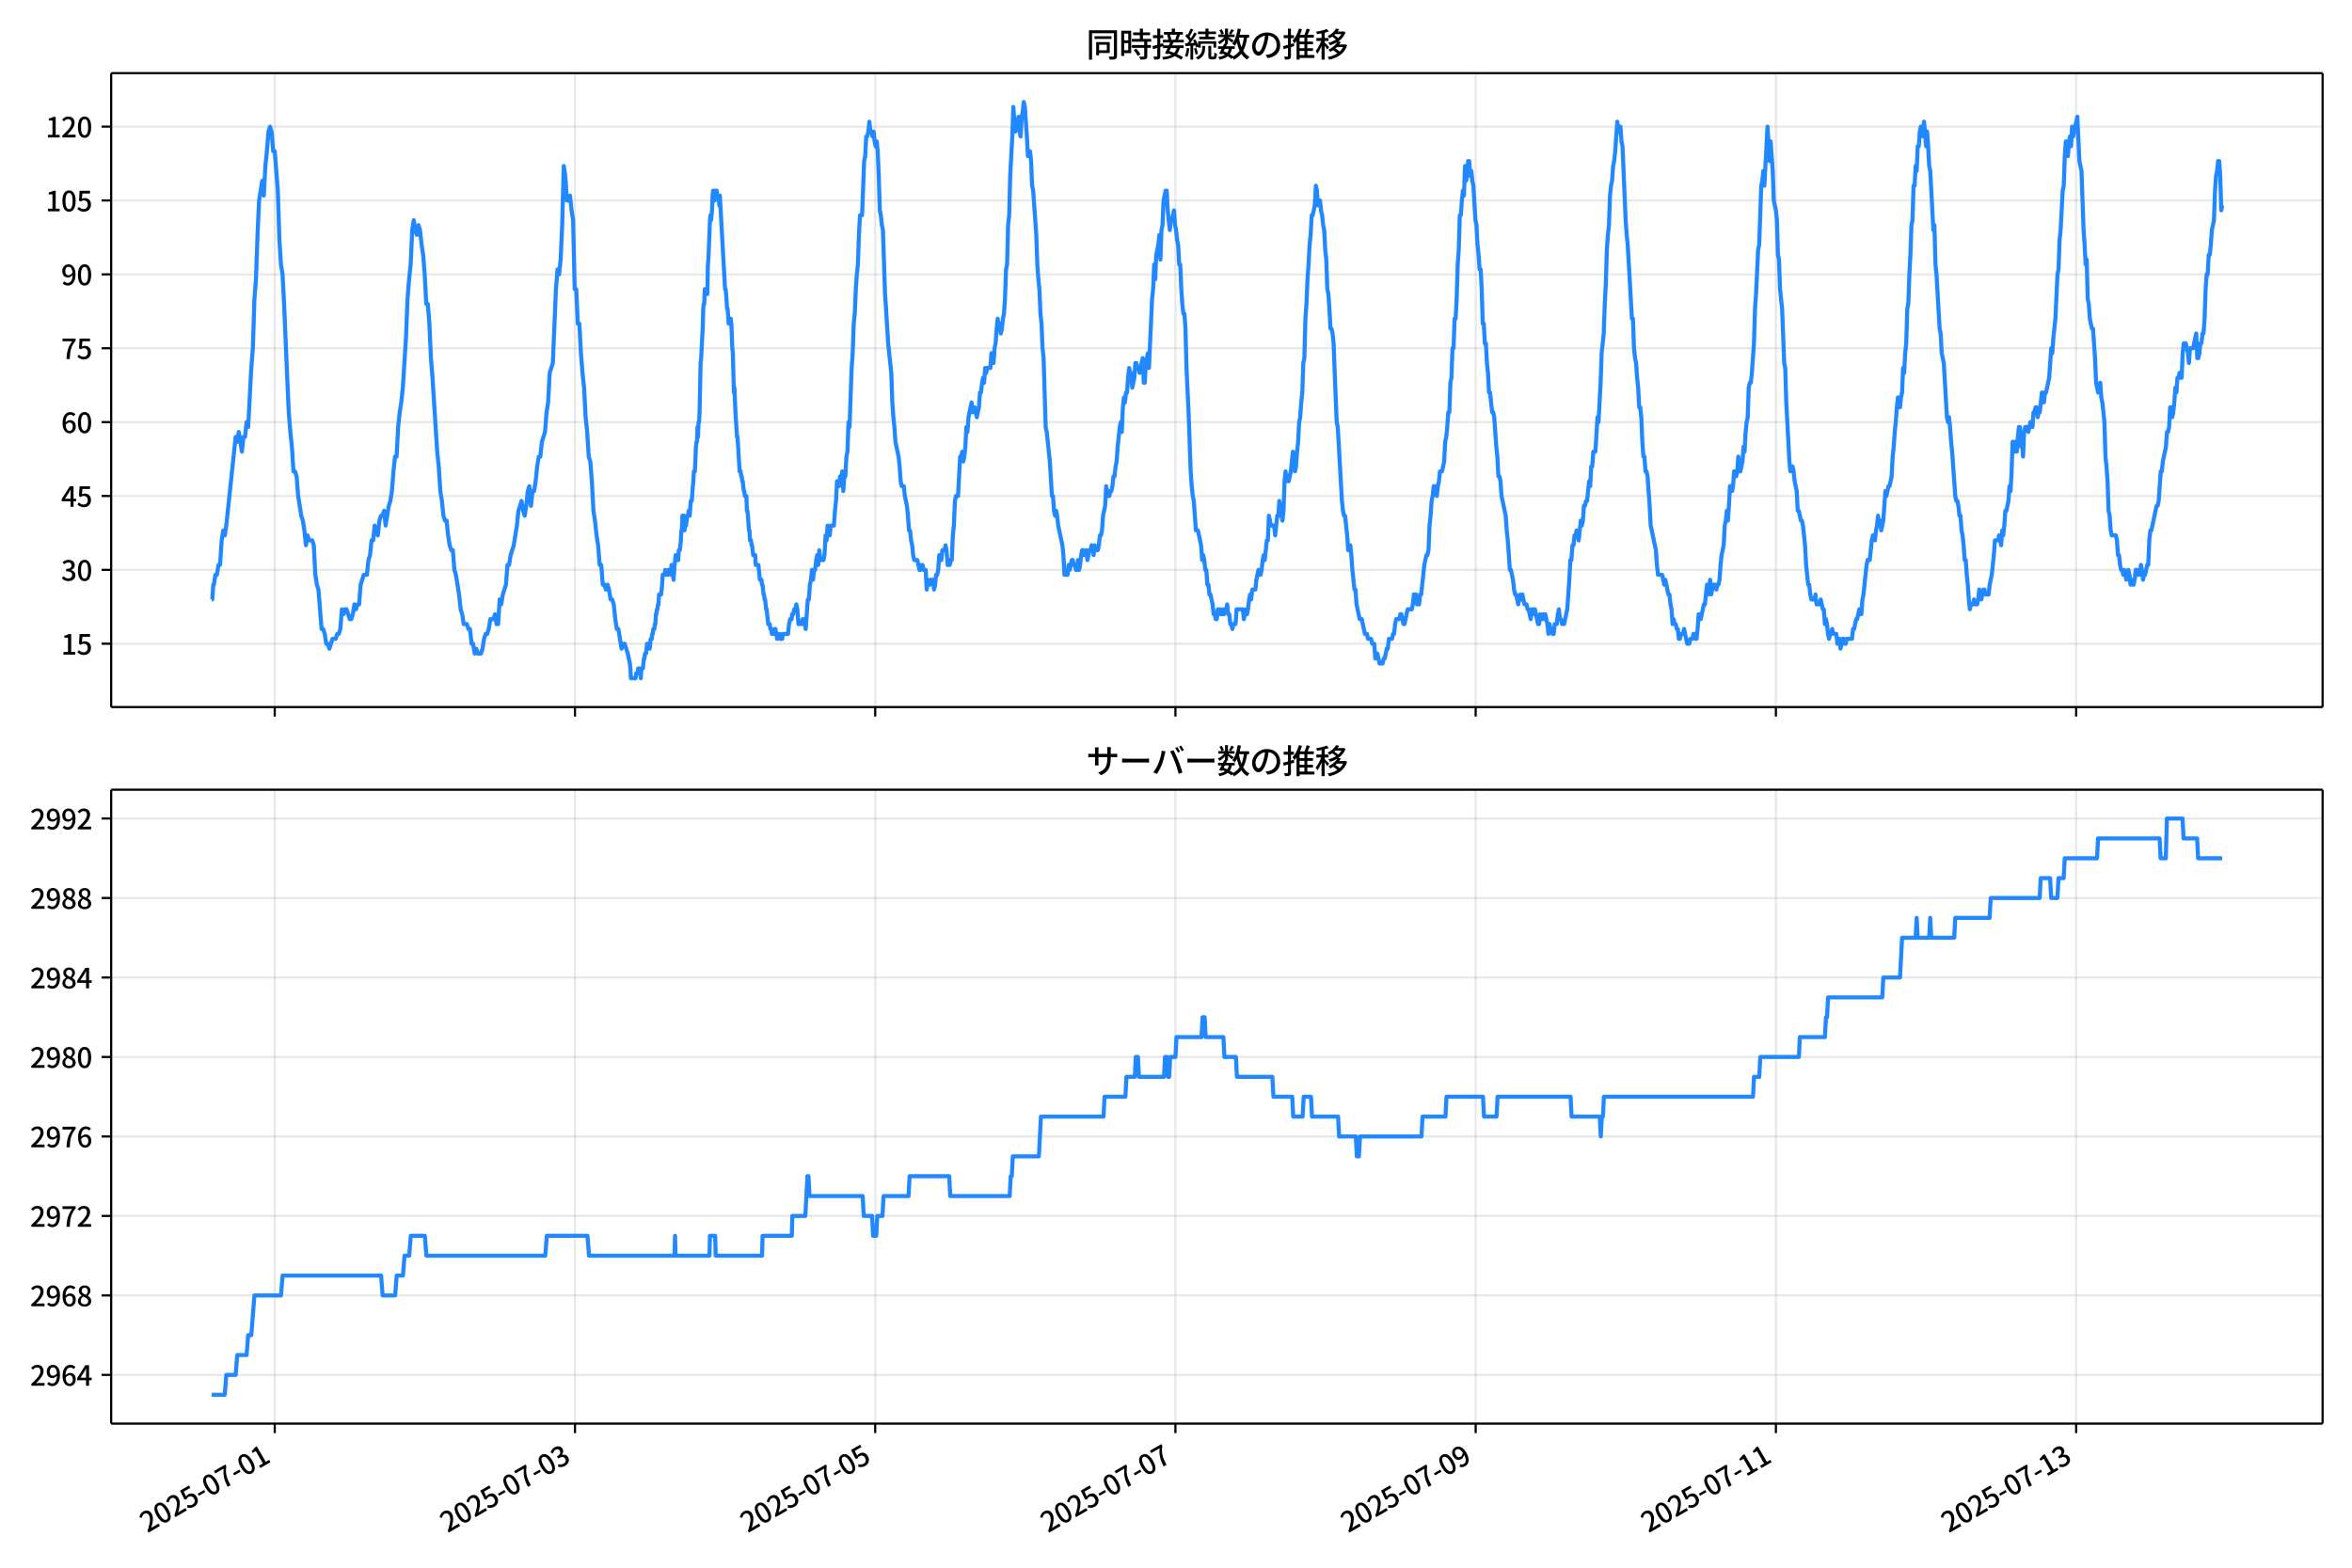<!DOCTYPE svg  PUBLIC '-//W3C//DTD SVG 1.1//EN'  'http://www.w3.org/Graphics/SVG/1.1/DTD/svg11.dtd'>
<svg version="1.1" viewBox="0 0 864 576" xmlns="http://www.w3.org/2000/svg" xmlns:xlink="http://www.w3.org/1999/xlink">
 <defs>
  <style type="text/css">*{stroke-linejoin: round; stroke-linecap: butt}</style>
 </defs>
 <g id="aa">
  <g id="ab">
   <path d="m0 576h864v-576h-864z" fill="#fff"/>
  </g>
  <g id="ac">
   <g id="ad">
    <path d="m40.84 259.78h812.36v-232.9h-812.36z" fill="#fff"/>
   </g>
   <g id="ae">
    <g id="af">
     <g id="ag">
      <path d="m100.93 259.78v-232.9" clip-path="url(#d)" fill="none" stroke="#b0b0b0" stroke-linecap="square" stroke-opacity=".3" stroke-width=".8"/>
     </g>
     <g id="ah">
      <defs>
       <path id="f" d="m0 0v3.5" stroke="#000" stroke-width=".8"/>
      </defs>
      <use x="100.928" y="259.778" stroke="#000000" stroke-width=".8" xlink:href="#f"/>
     </g>
    </g>
    <g id="ai">
     <g id="aj">
      <path d="m211.22 259.78v-232.9" clip-path="url(#d)" fill="none" stroke="#b0b0b0" stroke-linecap="square" stroke-opacity=".3" stroke-width=".8"/>
     </g>
     <g id="ak">
      <use x="211.217" y="259.778" stroke="#000000" stroke-width=".8" xlink:href="#f"/>
     </g>
    </g>
    <g id="al">
     <g id="am">
      <path d="m321.51 259.78v-232.9" clip-path="url(#d)" fill="none" stroke="#b0b0b0" stroke-linecap="square" stroke-opacity=".3" stroke-width=".8"/>
     </g>
     <g id="an">
      <use x="321.506" y="259.778" stroke="#000000" stroke-width=".8" xlink:href="#f"/>
     </g>
    </g>
    <g id="ao">
     <g id="ap">
      <path d="m431.79 259.78v-232.9" clip-path="url(#d)" fill="none" stroke="#b0b0b0" stroke-linecap="square" stroke-opacity=".3" stroke-width=".8"/>
     </g>
     <g id="aq">
      <use x="431.795" y="259.778" stroke="#000000" stroke-width=".8" xlink:href="#f"/>
     </g>
    </g>
    <g id="ar">
     <g id="as">
      <path d="m542.08 259.78v-232.9" clip-path="url(#d)" fill="none" stroke="#b0b0b0" stroke-linecap="square" stroke-opacity=".3" stroke-width=".8"/>
     </g>
     <g id="at">
      <use x="542.084" y="259.778" stroke="#000000" stroke-width=".8" xlink:href="#f"/>
     </g>
    </g>
    <g id="au">
     <g id="av">
      <path d="m652.37 259.78v-232.9" clip-path="url(#d)" fill="none" stroke="#b0b0b0" stroke-linecap="square" stroke-opacity=".3" stroke-width=".8"/>
     </g>
     <g id="aw">
      <use x="652.373" y="259.778" stroke="#000000" stroke-width=".8" xlink:href="#f"/>
     </g>
    </g>
    <g id="ax">
     <g id="ay">
      <path d="m762.66 259.78v-232.9" clip-path="url(#d)" fill="none" stroke="#b0b0b0" stroke-linecap="square" stroke-opacity=".3" stroke-width=".8"/>
     </g>
     <g id="az">
      <use x="762.662" y="259.778" stroke="#000000" stroke-width=".8" xlink:href="#f"/>
     </g>
    </g>
   </g>
   <g id="ba">
    <g id="bb">
     <g id="bc">
      <path d="m40.84 236.52h812.36" clip-path="url(#d)" fill="none" stroke="#b0b0b0" stroke-linecap="square" stroke-opacity=".3" stroke-width=".8"/>
     </g>
     <g id="bd">
      <defs>
       <path id="e" d="m0 0h-3.5" stroke="#000" stroke-width=".8"/>
      </defs>
      <use x="40.84" y="236.524" stroke="#000000" stroke-width=".8" xlink:href="#e"/>
     </g>
     <g id="be">
      <!-- 15 -->
      <g transform="translate(22.44 240.51) scale(.1 -.1)">
       <defs>
        <path id="k" transform="scale(.016)" d="m544 0v608h1037v3277h-845v467q333 58 579 147 247 90 451 218h557v-4109h915v-608h-2694z"/>
        <path id="h" transform="scale(.016)" d="m1715-90q-365 0-653 90t-506 237q-217 147-383 307l352 480q134-134 294-246t361-183q202-70 452-70 262 0 473 118 212 119 333 346 122 227 122 541 0 460-247 716-246 256-649 256-224 0-384-64t-365-198l-365 237 141 2240h2387v-627h-1747l-109-1204q154 77 307 118 154 42 340 42 397 0 723-160t518-490q192-329 192-847 0-519-224-887t-586-560q-361-192-777-192z"/>
       </defs>
       <use xlink:href="#k"/>
       <use transform="translate(57)" xlink:href="#h"/>
      </g>
     </g>
    </g>
    <g id="bf">
     <g id="bg">
      <path d="m40.84 209.38h812.36" clip-path="url(#d)" fill="none" stroke="#b0b0b0" stroke-linecap="square" stroke-opacity=".3" stroke-width=".8"/>
     </g>
     <g id="bh">
      <use x="40.84" y="209.38" stroke="#000000" stroke-width=".8" xlink:href="#e"/>
     </g>
     <g id="bi">
      <!-- 30 -->
      <g transform="translate(22.44 213.37) scale(.1 -.1)">
       <defs>
        <path id="o" transform="scale(.016)" d="m1715-90q-371 0-656 90t-503 240q-217 150-377 323l359 474q211-205 479-359 269-153 634-153 269 0 467 92 199 93 311 266t112 423q0 256-125 451t-429 300q-304 106-835 106v551q467 0 732 105 266 106 384 291 119 186 119 423 0 307-192 489-192 183-531 183-269 0-503-119-233-118-438-316l-384 460q282 256 614 413 333 157 737 157 422 0 748-144 327-144 512-413 186-269 186-659 0-403-221-685-221-281-592-422v-26q269-70 490-227t349-400 128-557q0-422-215-726-214-304-573-468-358-163-787-163z"/>
        <path id="b" transform="scale(.016)" d="m1830-90q-460 0-806 275-346 276-535 823-188 547-188 1366 0 820 188 1357 189 538 535 803 346 266 806 266 461 0 800-269 340-269 528-803 189-534 189-1354 0-819-189-1366-188-547-528-823-339-275-800-275zm0 589q237 0 422 185 186 186 288 599 103 413 103 1091 0 679-103 1082-102 403-288 582-185 180-422 180-236 0-422-180-186-179-292-582-105-403-105-1082 0-678 105-1091 106-413 292-599 186-185 422-185z"/>
       </defs>
       <use xlink:href="#o"/>
       <use transform="translate(57)" xlink:href="#b"/>
      </g>
     </g>
    </g>
    <g id="bj">
     <g id="bk">
      <path d="m40.84 182.24h812.36" clip-path="url(#d)" fill="none" stroke="#b0b0b0" stroke-linecap="square" stroke-opacity=".3" stroke-width=".8"/>
     </g>
     <g id="bl">
      <use x="40.84" y="182.236" stroke="#000000" stroke-width=".8" xlink:href="#e"/>
     </g>
     <g id="bm">
      <!-- 45 -->
      <g transform="translate(22.44 186.22) scale(.1 -.1)">
       <defs>
        <path id="n" transform="scale(.016)" d="m2170 0v3072q0 192 12 457 13 266 20 458h-26q-90-179-183-365-92-185-195-364l-921-1415h2579v-576h-3328v493l1875 2957h858v-4717h-691z"/>
       </defs>
       <use xlink:href="#n"/>
       <use transform="translate(57)" xlink:href="#h"/>
      </g>
     </g>
    </g>
    <g id="bn">
     <g id="bo">
      <path d="m40.84 155.09h812.36" clip-path="url(#d)" fill="none" stroke="#b0b0b0" stroke-linecap="square" stroke-opacity=".3" stroke-width=".8"/>
     </g>
     <g id="bp">
      <use x="40.84" y="155.091" stroke="#000000" stroke-width=".8" xlink:href="#e"/>
     </g>
     <g id="bq">
      <!-- 60 -->
      <g transform="translate(22.44 159.08) scale(.1 -.1)">
       <defs>
        <path id="m" transform="scale(.016)" d="m1971-90q-339 0-634 144-294 144-518 435-224 292-352 733-128 442-128 1044 0 678 147 1161 148 483 397 784 250 301 570 445t665 144q397 0 688-147 292-147 490-359l-403-448q-128 154-327 253-198 99-409 99-307 0-567-182-259-182-413-605-153-422-153-1145 0-608 115-1002t326-589q212-195 493-195 212 0 375 121 163 122 259 343t96 522q0 300-90 511-89 212-259 320-169 109-419 109-211 0-451-134t-458-461l-25 538q134 192 313 323t374 201q196 71 375 71 397 0 694-163 298-163 467-490 170-326 170-825 0-468-195-817-195-348-512-544-317-195-701-195z"/>
       </defs>
       <use xlink:href="#m"/>
       <use transform="translate(57)" xlink:href="#b"/>
      </g>
     </g>
    </g>
    <g id="br">
     <g id="bs">
      <path d="m40.84 127.95h812.36" clip-path="url(#d)" fill="none" stroke="#b0b0b0" stroke-linecap="square" stroke-opacity=".3" stroke-width=".8"/>
     </g>
     <g id="bt">
      <use x="40.84" y="127.947" stroke="#000000" stroke-width=".8" xlink:href="#e"/>
     </g>
     <g id="bu">
      <!-- 75 -->
      <g transform="translate(22.44 131.93) scale(.1 -.1)">
       <defs>
        <path id="j" transform="scale(.016)" d="m1235 0q32 646 109 1187t224 1024 384 941 576 938h-2208v627h3027v-455q-409-512-665-989-256-476-397-969t-205-1053-90-1251h-755z"/>
       </defs>
       <use xlink:href="#j"/>
       <use transform="translate(57)" xlink:href="#h"/>
      </g>
     </g>
    </g>
    <g id="bv">
     <g id="bw">
      <path d="m40.84 100.8h812.36" clip-path="url(#d)" fill="none" stroke="#b0b0b0" stroke-linecap="square" stroke-opacity=".3" stroke-width=".8"/>
     </g>
     <g id="bx">
      <use x="40.84" y="100.803" stroke="#000000" stroke-width=".8" xlink:href="#e"/>
     </g>
     <g id="by">
      <!-- 90 -->
      <g transform="translate(22.44 104.79) scale(.1 -.1)">
       <defs>
        <path id="i" transform="scale(.016)" d="m1562-90q-410 0-708 150-297 151-502 356l403 461q141-160 346-256t422-96q224 0 425 102 202 103 352 333 151 230 237 614 87 384 87 941 0 589-115 970t-323 563-496 182q-205 0-372-118-166-118-262-336t-96-525q0-301 86-512 87-211 259-323 173-112 417-112 224 0 460 141 237 141 448 461l32-544q-134-180-313-314t-371-208-384-74q-391 0-689 166-297 167-467 496-169 330-169 823 0 467 195 816t515 541 698 192q339 0 636-138 298-137 519-419 221-281 349-710t128-1018q0-691-141-1187t-391-807q-249-310-563-461-313-150-652-150z"/>
       </defs>
       <use xlink:href="#i"/>
       <use transform="translate(57)" xlink:href="#b"/>
      </g>
     </g>
    </g>
    <g id="bz">
     <g id="ca">
      <path d="m40.84 73.659h812.36" clip-path="url(#d)" fill="none" stroke="#b0b0b0" stroke-linecap="square" stroke-opacity=".3" stroke-width=".8"/>
     </g>
     <g id="cb">
      <use x="40.84" y="73.659" stroke="#000000" stroke-width=".8" xlink:href="#e"/>
     </g>
     <g id="cc">
      <!-- 105 -->
      <g transform="translate(16.74 77.644) scale(.1 -.1)">
       <use xlink:href="#k"/>
       <use transform="translate(57)" xlink:href="#b"/>
       <use transform="translate(114)" xlink:href="#h"/>
      </g>
     </g>
    </g>
    <g id="cd">
     <g id="ce">
      <path d="m40.84 46.514h812.36" clip-path="url(#d)" fill="none" stroke="#b0b0b0" stroke-linecap="square" stroke-opacity=".3" stroke-width=".8"/>
     </g>
     <g id="cf">
      <use x="40.84" y="46.514" stroke="#000000" stroke-width=".8" xlink:href="#e"/>
     </g>
     <g id="cg">
      <!-- 120 -->
      <g transform="translate(16.74 50.5) scale(.1 -.1)">
       <defs>
        <path id="a" transform="scale(.016)" d="m282 0v429q697 621 1164 1136 468 515 701 956 234 442 234 826 0 256-87 451-86 196-262 301-176 106-445 106-275 0-506-151-230-150-422-368l-416 410q301 333 637 518 336 186 803 186 429 0 749-176t496-493 176-745q0-455-224-919t-615-935q-390-470-889-950 186 20 394 36t374 16h1184v-634h-3046z"/>
       </defs>
       <use xlink:href="#k"/>
       <use transform="translate(57)" xlink:href="#a"/>
       <use transform="translate(114)" xlink:href="#b"/>
      </g>
     </g>
    </g>
   </g>
   <g id="ch">
    <path d="m77.765 220.24h.206l.398-5.429h.203l.542-3.619h.573l.576-3.619h.573l.595-9.048.572-3.619.576 1.81.541-3.619 3.446-32.573.574 1.81.574-3.619 1.149 7.239.574-5.429h.574l.574-5.429.574 1.81 1.149-21.715.574-7.239.574-18.096.574-7.239.574-16.287.574-12.667 1.149-7.239.574 5.429.574-10.858.574-5.429.574-7.239.574-1.81.574 1.81.574 7.239h.574l1.149 14.477.574 18.096.574 9.048.574 3.619.574 10.858 1.149 27.144.574 12.667.574 7.239.574 5.429.574 9.048h.574l.574 1.81.574 7.239 1.149 7.239.574 1.81.574 3.619.574 5.429.574-3.619.574 1.81h1.149l.574 1.81.574 10.858.574 3.619.574 1.81 1.149 14.477h.574l.574 1.81.574 3.619h.574l.574 1.81 1.149-3.619h1.149l.574-1.81h.574l.574-1.81.574-7.239.574 1.81.574-1.81h.574l1.149 3.619h.574l.574-1.81.574-3.619.574 1.81.574-1.81h.574l.574-7.239 1.149-3.619h1.149l.574-5.429.574-1.81.574-5.429h.574l.574-5.429 1.149 3.619.574-5.429.574-1.81h.574l.574-1.81.574 5.429 1.149-7.239.574-1.81.574-3.619.574-7.239.574-5.429h.574l.574-10.858.574-5.429.574-3.619.574-5.429 1.149-18.096.574-14.477.574-7.239.574-5.429.574-12.667.574-3.619.574 3.619.574 1.81.574-3.619.574 1.81.574 5.429.574 3.619.574 7.239.574 10.858h.574l.574 7.239.574 12.667.574 7.239 1.723 27.144.574 5.429.574 9.048.574 3.619.574 5.429.574 1.81h.574l.574 5.429.574 3.619.574 1.81h.574l.574 7.239.574 1.81 1.149 7.239.574 5.429.574 1.81.574 3.619h1.149l.574 1.81h.574l.574 5.429h.574l.574 3.619.574-1.81.574 1.81h1.149l.574-1.81.574-3.619.574-1.81h.574l.574-1.81.574-3.619h1.149l.574-1.81.574 3.619h.574l.574-9.048.574 1.81.574-3.619 1.149-3.619.574-7.239h.574l.574-3.619 1.149-3.619 1.149-7.239.574-5.429 1.149-3.619.574 3.619.574 1.81.574-3.619.574-5.429.574-1.81.574 7.239.574-5.429h.574l.574-3.619.574-5.429.574-3.619h.574l.574-5.429 1.149-3.619.574-7.239.574-3.619.574-10.858 1.149-3.619 1.149-27.144.574-7.239.574 1.81.574-5.429.574-12.667.574-21.715.574 3.619.574 9.048h.574l.574-1.81.574 5.429.574 3.619.574 25.335h.574l.574 12.667h.574l.574 10.858.574 7.239.574 5.429.574 10.858.574 5.429.574 9.048.574 1.81.574 7.239.574 10.858.574 3.619.574 5.429.574 3.619.574 7.239h.574l.574 7.239h.574l.574 1.81.574-1.81.574 1.81.574 3.619h.574l.574 1.81.574 5.429.574 3.619h.574l1.149 7.239.574-1.81h.574l1.149 3.619.766 3.619.191 1.81.191 3.619h1.723l.191-1.81h.574l.191-1.81h.383l.191 1.81h.191l.191 1.81.191-3.619h.574l.383-3.619h.191l.191-1.81h.383l.383-3.619h.766l.191 1.81.383-3.619h.383l.191-1.81h.191l.191-1.81h.383l.191-1.81h.191l.191-3.619h.191l.191-1.81h.191l.191-1.81h.191l.191-3.619h.766l.383-3.619.191-3.619h.766l.191-1.81.191 1.81h.766l.191-1.81h.766l.191 1.81.191-3.619.191 1.81h.191l.383 3.619.383-5.429.383-3.619.191 1.81h.191l.191-1.81h.191l.191 1.81.191-3.619h.383l.383-3.619.191-3.619h.191l.191-5.429h.574l.191 5.429.191-1.81h.383l.383-3.619h.383l.191-1.81.191 1.81h.191l.383-5.429h.383l.383-5.429.191-1.81.191-3.619h.383l.383-9.048.191-1.81h.191l.191-5.429.191 3.619.191-5.429h.191l.191-3.619.383-18.096.191-1.81.574-10.858.191-7.239.191-1.81h.191l.191-5.429.191 1.81.191-1.81.191 1.81.191-1.81.191 1.81.191-10.858.191-1.81.574-14.477.191-1.81.191 1.81.383-3.619.191-5.429.191-1.81.191 3.619h.383l.191-3.619h.574l.191 1.81h.383l.383 3.619.191-3.619 1.915 34.383h.191l.191 1.81.383 5.429h.191l.383 5.429.191-1.81h.191l.191 1.81.191-1.81.191 1.81.383 9.048.191 1.81.383 14.477.191-1.81.383 9.048.574 9.048h.191l.766 12.667h.383l.191 1.81h.191l.191 1.81h.191l.383 3.619h.191l.191 1.81h.574l.191 5.429h.191l.191 1.81.383 5.429h.191l.191 3.619h.383l.191 1.81h.191l.383 3.619h.766l.191 3.619h.957l.574 5.429h.574l.191 1.81h.191l.383 3.619h.191l.191 1.81h.191l.383 3.619h.191l.574 5.429h.574l.191 1.81h.383l.191 1.81h.766l.191-1.81.191 1.81.191-1.81.191 1.81h.191l.191 1.81.191-1.81h.766l.191 1.81h.766l.191-1.81h1.915l.383-3.619.383-1.81h.574l.191-1.81h.383l.383-1.81h.383l.383-1.81.383 1.81.383 5.429h1.149l.383-1.81h.383l.766 3.619.766-10.858h.383l.383-5.429.383-1.81.383-3.619.383 3.619.383-3.619h.383l.383-3.619.383-1.81.383 3.619.383-5.429.383 3.619h1.149l.383-1.81.383-7.239.383 1.81.383-5.429.383 3.619h.383l.383-3.619h1.149l.383-5.429.383-3.619.383-7.239h.383l.383 1.81.383-3.619.383 1.81.383-3.619.383 7.239.383-5.429h.383l.383-7.239.383-1.81.383-10.858.383 1.81.766-21.715.383-5.429.383-10.858.383-3.619.383-9.048.383-5.429.383-3.619.383-10.858.383-7.239h.766l.766-19.906.383-1.81.383-7.239h.383l.383-1.81.383-3.619.383 3.619h.383l.383 1.81.383-1.81.383 3.619.383 1.81.383-1.81.383 3.619.383 9.048.383 12.667.383 1.81.383 3.619.383 1.81.766 23.525.383 5.429.766 12.667 1.149 10.858.383 10.858.383 5.429.383 3.619.383 5.429 1.149 5.429.383 3.619.383 5.429.383 1.81h.766l.383 3.619.766 3.619.383 3.619.383 5.429h.383l.383 3.619.383 1.81.383 3.619.383 1.81h1.149l.766 3.619h.383l.383-1.81h.383l.383 1.81h.766l.383 7.239.383-3.619.383 1.81h.383l.383-1.81h.766l.383 3.619.383-1.81.383-3.619h.383l.383-1.81.383-5.429.383 1.81h.383l.383-3.619h.766l.383-1.81.383 1.81.383 5.429.383-1.81.383 1.81.383-1.81h.383l.383-9.048.383-3.619.383-9.048.383-1.81h.766l.766-14.477h.383l.383-1.81.383 3.619.383-1.81.383-3.619.383-7.239.383 1.81.383-5.429 1.149-5.429.383 3.619.383-1.81h.383l.766 3.619.766-3.619.383-5.429h.383l.383-3.619.383-1.81.383 1.81.383-5.429.383 1.81.383-1.81h1.149l.383-5.429.383 3.619h.383l.383-5.429.383-1.81.383-5.429.383-3.619.383 3.619.383-1.81.383 3.619.383-1.81.383-3.619.383-1.81.383-5.429.383-10.858.383-1.81.383-14.477.383-3.619.383-14.477.766-14.477.383-10.858.383 5.429.383 3.619.383-3.619h.383l.383-1.81.383 5.429.383 1.81.383-7.239.383-1.81.383-3.619.383 1.81.766 10.858.383 7.239.383-1.81h.383l.383 3.619.383 9.048.383 1.81 1.149 16.287.383 10.858.383 5.429.383 3.619.383 9.048.383 3.619.383 9.048.383 3.619.766 25.335.383 1.81 1.149 10.858.766 12.667h.383l.383 5.429.383 1.81.383-1.81.383 1.81.383 3.619 1.532 7.239.383 3.619.383 7.239h1.149l.383-3.619.383 1.81.766-3.619h.383l.383 1.81h.383l.383 1.81h.383l.383-3.619.383 3.619.383-1.81.383-3.619.383-1.81h.383l.383 1.81h.383l.383-1.81.383 3.619.766-3.619h.383l.383-1.81.766 3.619.383-3.619.383 1.81h.766l.383-1.81.383-3.619h.383l.383-1.81.383-5.429.766-3.619.383-7.239.766 3.619h.383l.383-1.81h.383l.383-1.81.383-3.619h.383l.383-3.619.383-1.81.383-5.429.766-7.239.383-1.81.383 3.619.383-9.048.383-3.619.383 1.81.383-3.619h.383l.383-5.429.383-3.619.383 1.81h.383l.383 5.429.766-3.619.383-5.429h.383l.383 1.81h.383l.383 1.81 1.149-5.429.383 9.048h.383l.383-7.239.766-3.619.383 5.429 1.149-25.335.383-3.619.383-9.048.383 5.429.383-9.048.766-3.619.383-3.619.383 9.048.383-10.858.383-1.81.383-9.048.766-3.619h.383l.383 7.239.766 7.239.383-3.619h.383l.766-3.619.383 5.429.383 1.81.383 3.619.383 1.81.383 7.239h.383l.383 9.048.383 5.429.383 3.619h.383l.383 5.429.383 14.477.766 16.287.766 21.715.383 5.429.383 3.619.383 1.81.766 10.858h.766l1.149 5.429.383 5.429.383-1.81.383 1.81.383 3.619h.383l.383 5.429h.383l.383 3.619h.383l.766 3.619.383 3.619h.383l.383 1.81h.383l.383-3.619.383 1.81.383-1.81.383 1.81h.383l.383-1.81.383 1.81.383-1.81h.383l.383-1.81.383 3.619h.383l.383 3.619h.383l.383 1.81.383-1.81h.766l.383-5.429h2.298l.383 3.619.766-3.619.383 1.81.383-1.81.383-3.619.383-1.81.383 1.81.383-3.619h1.149l.383-3.619.766-3.619.383 1.81h.383l.383-1.81.383-3.619.383-1.81.383 1.81.766-7.239h.383l.383-9.048.766 3.619h1.149l.383 3.619.766-7.239h.383l.383-5.429.383 3.619.766 3.619.383-3.619.383-10.858.383-3.619.383 3.619h.766l.766-3.619.766-7.239.383 1.81.383 5.429.383-1.81.383-5.429.383-3.619.383-7.239.383-1.81.383-5.429.383-3.619.383-10.858.383-1.81.383-14.477.383-5.429.383-9.048.383-5.429.383-7.239.383-3.619.383-7.239h.383l.766-3.619.383-7.239.383 1.81.383 5.429.383-1.81h.383l.383 3.619.383 1.81.383 3.619.383 1.81.383 7.239.383 3.619.383 10.858.383 1.81.383 5.429.383 7.239h.383l.383 1.81.383 3.619.766 19.906.383 9.048.383 1.81 1.532 27.144.383 3.619.383 1.81h.383l.766 7.239.383 5.429.383-1.81h.383l.383 3.619.383 5.429.766 7.239h.383l.383 5.429 1.149 5.429h.766l1.149 5.429h.766l.383 1.81h1.149l.383 1.81h.766l.383 5.429.383-1.81h.383l.766 3.619h1.149l.383-1.81h.383l.766-3.619h.383l.383-3.619h1.149l.383-1.81h.383l.383-3.619.383-1.81h1.149l.383-1.81h.383l.766 3.619h.383l1.149-5.429h1.532l.383-1.81.383-3.619h.766l.383 3.619h.766l.383-3.619h.383l1.149-10.858.766-3.619h.383l.383-1.81.383-9.048.383-3.619.383-5.429.383-1.81.383-3.619.383 1.81.383-1.81.383 3.619.383-3.619.383-1.81.383-3.619h.766l.766-3.619.383-7.239.383-1.81.383-3.619.383-5.429h.383l.383-10.858.383-1.81.383-10.858h.383l.383-10.858h.383l.383-7.239.383-12.667.383-5.429.383-12.667h.383l.383-5.429.383-3.619.383 1.81.383-10.858.383 5.429.383-1.81.383-5.429h.383l.383 5.429.383-1.81.383 3.619.383 1.81.766 12.667.383 1.81.383 7.239.383 3.619.383 5.429h.383l.383 7.239.383 12.667h.383l.383 7.239h.383l.383 7.239.383 3.619.383 7.239h.383l.766 7.239h.383l.383 1.81.766 10.858.383 3.619.383 7.239h.383l.383 1.81.383 5.429 1.532 7.239.383 5.429.383 3.619.766 10.858h.383l.766 3.619.383 3.619.383 1.81h.383l.766 3.619.766-3.619.383 1.81.383-1.81.766 3.619h.766l.383 1.81h.383l.766 3.619.383-3.619h.383l.383 1.81.383-1.81 1.149 5.429h.383l.383-3.619.383 1.81h.383l.383-1.81.383 1.81.383-1.81.766 3.619.383 3.619.383-3.619.383 1.81h.383l.383 1.81h.383l.383-3.619h.766l.383-3.619.383-1.81.383 3.619h.383l.383 1.81h.766l1.149-5.429.766-10.858.383-7.239h.383l.383-5.429h.383l.383-3.619h.383l.383-1.81.766 3.619.766-7.239.383 1.81.383-1.81.383-5.429h.383l.383-1.81h.383l.766-7.239.383 1.81.383-7.239h.383l.383-5.429h.766l.766-12.667.383 1.81.766-14.477.383-10.858.766-7.239.383-10.858.383-7.239.383-12.667.383-5.429.383-3.619.383-10.858.383-3.619.383-1.81.383-5.429.383-1.81.383-3.619.766-10.858.383 3.619.383-1.81h.383l.383 5.429.383 1.81 1.149 27.144.383 5.429.383 3.619 1.532 27.144h.383l.383 10.858.383 3.619.383 1.81.383 5.429.383 3.619.383 7.239h.383l.383 3.619.383 9.048.383 5.429h.383l.383 5.429h.383l.383 1.81.766 10.858.383 7.239 1.915 9.048.383 5.429.383 3.619h1.532l.766 3.619.383-1.81 1.149 5.429h.383l.383 3.619.383 1.81.383 5.429.383-1.81.383 1.81h.383l.383 1.81h.383l.383 3.619h.383l.383-1.81h.766l.383-1.81 1.149 5.429h.766l.383-1.81h.766l.383-1.81h.383l.383 1.81h.383l.383-3.619.383-5.429.383 1.81h.383l1.149-5.429h.383l.766-7.239.383 3.619.383-1.81.383-3.619.383 5.429.766-3.619h.766l.383 1.81.383-1.81h.383l.383-1.81.383-5.429.383-3.619.766-3.619.383-7.239.383-1.81.383-3.619.383 3.619.383-5.429.383-7.239h.383l.383 1.81.383-1.81.383-5.429h.383l.383 1.81.383-1.81.383-5.429.383 5.429h.383l.766-3.619.383-5.429.383 1.81.383-7.239.383-3.619.383-1.81.383-10.858.383-1.81h.383l.383-3.619.766-10.858.383-12.667.383-5.429.766-16.287.383-1.81.766-21.715.383-1.81.383-3.619.383 5.429 1.149-21.715.766 12.667.383-7.239.766 10.858.383 10.858.766 3.619.383 3.619.383 12.667.383 1.81.383 10.858.766 7.239.766 19.906.383 1.81.383 12.667 1.149 21.715.383 3.619.383-1.81h.383l.383 1.81.383 3.619.766 3.619.383 7.239h.383l.766 3.619h.383l.383 1.81.766 7.239.383 7.239.766 7.239h.383l.383 3.619.383 1.81h1.149l.383-1.81.383 3.619h1.149l.383-1.81.766 3.619h.383l.383 5.429.383-1.81.383 1.81.383 3.619.383 1.81.383-1.81h.383l.383-1.81.383 1.81h1.149l.383 3.619.383-1.81h.383l.383 3.619.766-3.619h.383l.383 1.81h.383l.383-1.81h1.915l.383-3.619h.383l.766-3.619h.383l.766-3.619.383 1.81h.383l.383-5.429.383-1.81 1.149-10.858.383-1.81h.766l.766-7.239.383-1.81h.383l.383 1.81.383-3.619.383-1.81.383-3.619.383 3.619.383-1.81.383 3.619.766-3.619.766-10.858.383 1.81.766-3.619h.383l.766-3.619.383-7.239.383-3.619.383-5.429.383-3.619.383-5.429.383-3.619h.383l.383 3.619.383-3.619.383-1.81.383-9.048.383 1.81.383-7.239.383-3.619.383-12.667.383-1.81.383-10.858.383-7.239.383-10.858.383-1.81.383-12.667h.383l.383-7.239.383 1.81.383-9.048h.383l.383-5.429.383-1.81h.383l.383 3.619.383-5.429.383 3.619.383 5.429.383-5.429.383 5.429.383 7.239.383 1.81 1.149 21.715.383-1.81.383 14.477.383 3.619 1.149 19.906.383 1.81.383 7.239.766 3.619 1.149 19.906.383 1.81.383-1.81.383 3.619.383 5.429.383 3.619 1.149 16.287.383 1.81h.383l.383 1.81.383 3.619h.383l.383 5.429.383 1.81.383 3.619.383 5.429h.383l.383 5.429.383 3.619.383 5.429.383 3.619.383-1.81h.766l.383-1.81.383 1.81h.766l.383-1.81.383-3.619.766 3.619.766-3.619h.383l.383 1.81h1.149l.383-3.619.766-3.619.766-7.239.383-5.429h1.149l.383-1.81.766 3.619.383-5.429.383 1.81.383-3.619.383-5.429h.383l.766-3.619.383-5.429.383 1.81.383-7.239.383-10.858h.383l.383 3.619.383-3.619.383 3.619.383-5.429.383-3.619h.383l.383 7.239.383-1.81.383 5.429.383-9.048.383-1.81h.766l.383 1.81.766-3.619h.383l.383 1.81.383-5.429h.383l.383-1.81h.383l.383 3.619.383-1.81h.383l.766-7.239h.383l.383 3.619.383-3.619h.383l1.149-5.429.766-10.858.383 1.81.383-5.429.766-7.239.766-16.287.383-1.81.383-10.858.383-3.619.766-14.477.383-1.81.383-10.858.383-5.429.383 3.619.383 1.81.383-5.429.383-1.81.383 3.619.383-7.239.383 3.619 1.532-7.239.766 16.287.766 3.619.766 21.715.383 5.429.383 7.239.383-1.81.383 14.477.383 1.81.383 5.429.766 3.619h.383l.766 10.858.383 9.048.766 3.619.766-3.619.383 5.429.383 1.81.766 7.239.383 12.667.383 3.619.383 5.429.383 10.858.383 1.81.383 5.429.383 1.81h1.532l.383 1.81.383 5.429h.383l.383 3.619.383 1.81h.383l.383 1.81.383-1.81.766 3.619.766-3.619.383 1.81.383 3.619.383-1.81.383 1.81h.383l.383-1.81.383-3.619h.383l.383 1.81.383-1.81.383 1.81.383-3.619.383 1.81.383 3.619.383-1.81h.383l.766-3.619h.383l.383-9.048.383-3.619h.383l1.915-9.048h.383l.383-1.81.766-10.858h.383l.383-3.619 1.149-5.429.383-5.429h.383l.383-1.81.383-7.239h.383l.383 3.619.383-1.81.383-3.619.383-5.429.383 1.81.383-5.429h.383l.383-1.81.383 1.81h.383l.383-9.048.383-3.619h.766l.766 3.619.383 3.619.383-5.429h1.149l1.149-5.429.383 9.048h.383l.383-1.81.383-3.619h.383l.383-3.619h.383l.383-5.429.383-10.858.383-5.429h.383l.383-7.239h.383l.383-3.619.383-5.429.766-3.619.383-10.858.383-5.429.383-1.81.383-3.619h.383l.383 5.429.383 12.667.383-1.81v0" clip-path="url(#d)" fill="none" stroke="#28f" stroke-linecap="square" stroke-width="1.5"/>
   </g>
   <g id="ci">
    <path d="m40.84 259.78v-232.9" fill="none" stroke="#000" stroke-linecap="square" stroke-width=".8"/>
   </g>
   <g id="cj">
    <path d="m853.2 259.78v-232.9" fill="none" stroke="#000" stroke-linecap="square" stroke-width=".8"/>
   </g>
   <g id="ck">
    <path d="m40.84 259.78h812.36" fill="none" stroke="#000" stroke-linecap="square" stroke-width=".8"/>
   </g>
   <g id="cl">
    <path d="m40.84 26.88h812.36" fill="none" stroke="#000" stroke-linecap="square" stroke-width=".8"/>
   </g>
   <g id="cm">
    <!-- 同時接続数の推移 -->
    <g transform="translate(399.02 20.88) scale(.12 -.12)">
     <defs>
      <path id="x" transform="scale(.016)" d="m1587 3936h3232v-518h-3232v518zm320-1114h557v-2534h-557v2534zm301 0h2291v-2086h-2291v512h1734v1069h-1734v505zm-1683 2260h5113v-570h-4524v-5056h-589v5626zm4768 0h595v-4896q0-250-67-397t-227-218q-160-77-426-96t-675-19q-13 83-45 192t-77 218q-45 108-89 185 281-13 527-13 247 0 330 0 83 7 118 42 36 35 36 112v4890z"/>
      <path id="v" transform="scale(.016)" d="m2714 4672h3238v-525h-3238v525zm-244-1235h3712v-538h-3712v538zm20-1184h3635v-531h-3635v531zm1523 3155h595v-2310h-595v2310zm832-2451h589v-2823q0-230-61-364-61-135-227-199-167-70-423-86t-633-16q-20 121-78 285-57 163-121 284 275-6 509-9t310-3q77 6 106 28 29 23 29 93v2810zm-2023-1677 487 282q153-160 313-352t294-381q135-189 206-343l-519-313q-64 153-189 348-124 196-278 394-154 199-314 365zm-2086 3718h1619v-4281h-1619v544h1056v3187h-1056v550zm32-1843h1293v-537h-1293v537zm-320 1843h563v-4832h-563v4832z"/>
      <path id="w" transform="scale(.016)" d="m3866 5408h614v-870h-614v870zm-1479-653h3597v-518h-3597v518zm-230-1485h4e3v-518h-4e3v518zm825 922 519 102q64-160 121-342 58-182 96-352 39-170 45-304l-544-128q-6 134-42 313-35 180-83 365-48 186-112 346zm1856 109 589-71q-96-275-202-557-105-281-195-486l-518 77q58 147 122 329 64 183 118 372t86 336zm-2643-2106h3943v-518h-3943v518zm1408 685 602-115q-167-371-362-784t-390-797-362-685l-525 179q160 288 346 666t368 784 323 752zm-659-2157 358 403q352-102 733-240 381-137 752-304 371-166 697-336 327-169 558-329l-384-461q-218 160-532 336-313 176-685 345-371 170-755 323-384 154-742 263zm1894 1114 583-71q-122-550-353-944-230-393-604-662t-922-435q-547-167-1296-269-25 128-93 269-67 141-137 230 678 64 1168 192t819 349q330 221 531 550 202 330 304 791zm-4684 217q396 90 953 240 557 151 1120 311l77-544q-525-154-1053-311-528-156-963-284l-134 588zm121 2093h1965v-563h-1965v563zm819 1248h576v-5229q0-236-51-374t-192-208q-141-77-355-99-214-23-541-16-13 115-64 288t-109 294q205-6 381-6t234 0q64 0 92 28 29 29 29 93v5229z"/>
      <path id="u" transform="scale(.016)" d="m4058 5408h595v-1798h-595v1798zm-1415-563h3443v-499h-3443v499zm231-992h3008v-499h-3008v499zm-224-877h3475v-1203h-531v729h-2432v-729h-512v1203zm1964-877h551v-1881q0-122 22-157 23-35 106-35 25 0 92 0 68 0 135 0t99 0q51 0 83 54t45 224 19 515q90-70 234-131t259-93q-19-429-83-662-64-234-183-326-118-93-316-93-39 0-103 0t-134 0-138 0q-67 0-99 0-237 0-365 64t-176 218q-48 153-48 422v1881zm-1164-6h550v-455q0-243-48-528-48-284-186-579-137-294-409-572-272-279-727-503-70 90-192 208-121 118-230 195 416 205 665 438 250 234 371 474 122 240 164 467 42 228 42 413v442zm-2240 3309 524-192q-121-244-259-503-137-259-275-496t-259-416l-410 173q122 186 246 438 125 253 240 515 116 263 193 481zm716-743 500-230q-224-359-496-756-272-396-548-764-275-368-518-650l-358 205q179 211 377 483 199 272 387 569 189 298 358 592 170 295 298 551zm-1721-665 307 403q166-154 339-340 173-185 320-364t224-327l-326-460q-77 160-218 348-141 189-314 384-172 196-332 356zm1485-832 435 179q128-211 249-458 122-246 215-474 93-227 137-412l-473-211q-32 185-119 422-86 237-201 486-115 250-243 468zm-1530-583q422 26 998 54 576 29 1184 68l7-499q-570-45-1127-84-556-38-992-70l-70 531zm1702-992 436 135q121-276 214-596t118-556l-454-148q-26 237-112 563-86 327-202 602zm-1363 109 499-83q-57-455-163-897-105-441-253-748-51 32-134 73-83 42-170 83-86 42-144 62 148 294 234 697t131 813zm691 627h525v-2861h-525v2861z"/>
      <path id="q" transform="scale(.016)" d="m224 2022h3187v-499h-3187v499zm51 2247h3111v-487h-3111v487zm1127-1735 563-121q-154-320-333-672t-352-679q-173-326-326-582l-532 173q148 243 324 566t345 669q170 346 311 646zm934-832 563-64q-89-480-262-838t-461-614-701-432-976-298q-25 128-99 269t-157 237q659 102 1085 303 426 202 666 554t342 883zm422 3597 519-211q-147-218-298-436-150-217-278-377l-403 186q121 173 252 413 132 240 208 425zm-1203 109h563v-2957h-563v2957zm-1075-320 448 186q134-192 246-420 112-227 157-393l-467-211q-38 172-147 406t-237 432zm1094-1050 397-236q-160-263-400-529-240-265-519-489-278-224-553-378-51 103-141 237-89 135-179 218 269 109 534 294 266 186 493 416 228 231 368 467zm487-204q83-45 246-145 163-99 352-211t346-211 221-150l-327-423q-83 77-230 198-147 122-317 253-170 132-327 250-156 119-259 189l295 250zm1798 396h2311v-556h-2311v556zm115 1178 615-90q-103-640-263-1235t-384-1101q-224-505-512-889-44 57-134 134t-186 157-166 125q275 339 473 796 199 458 340 995 141 538 217 1108zm1223-1510 614-58q-147-1101-445-1940-297-838-813-1443-515-604-1321-1014-26 71-90 177-64 105-134 208-70 102-128 159 742 346 1212 880 471 535 730 1290 260 755 375 1741zm-1005-135q134-851 387-1597 253-745 659-1305 407-560 1002-874-70-57-154-150-83-93-154-189-70-96-121-179-633 371-1056 988-422 618-688 1434-265 816-425 1783l550 89zm-3309-3065 327 416q377-148 754-330 378-182 701-378 324-195 548-368l-416-435q-211 179-519 378-307 198-666 383-358 186-729 334z"/>
      <path id="t" transform="scale(.016)" d="m3686 4378q-64-493-163-1041-99-547-265-1084-192-653-432-1104t-522-688-595-237q-320 0-596 221-275 221-448 621-172 400-172 931 0 537 220 1017 221 480 611 851 391 372 909 583 519 211 1121 211 576 0 1040-186 464-185 793-515 330-329 502-771 173-441 173-941 0-672-278-1194-278-521-816-851-538-329-1318-444l-378 601q166 20 307 42t263 48q307 70 585 217 279 148 496 375 218 227 342 534 125 308 125 692t-122 713q-121 330-358 573-236 243-582 380-346 138-781 138-525 0-935-186-409-185-694-489-284-304-432-656-147-352-147-678 0-365 89-605 90-240 224-355 135-115 276-115t288 144 297 457q151 314 298 800 147 461 246 982 100 522 145 1021l684-12z"/>
      <path id="r" transform="scale(.016)" d="m2995 2925h2893v-519h-2893v519zm0-1280h2893v-519h-2893v519zm-64-1299h3232v-557h-3232v557zm1312 3577h563v-3763h-563v3763zm429 1466 634-141q-154-390-340-794-185-403-339-684l-512 140q103 199 208 458 106 259 195 528 90 269 154 493zm-1472 25 582-147q-153-518-371-1018-217-499-483-931t-573-758q-38 64-109 160-70 96-147 198-77 103-141 160 416 416 733 1034t509 1302zm128-1203h2720v-537h-2720v-4205h-582v4422l313 320h269zm-3174-2157q396 90 953 240 557 151 1120 311l77-544q-525-154-1053-311-528-156-963-284l-134 588zm121 2093h1965v-563h-1965v563zm819 1248h576v-5229q0-236-51-374t-192-208q-141-77-355-99-214-23-541-16-13 115-64 288t-109 294q205-6 381-6t234 0q64 0 92 28 29 29 29 93v5229z"/>
      <path id="p" transform="scale(.016)" d="m4051 5402 595-109q-281-493-729-941t-1107-806q-39 64-106 144t-141 153q-73 74-137 119 608 288 1011 678t614 762zm-77-557h1511v-493h-1863l352 493zm1293 0h109l109 25 384-179q-192-505-496-905t-695-701q-390-301-845-519-454-217-947-358-44 109-137 253t-176 227q448 109 867 294 419 186 777 445 359 259 631 592t419 730v96zm-1990-954 377 307q167-96 336-218 170-121 320-249 151-128 247-237l-397-332q-90 108-237 236t-317 259q-169 132-329 234zm1107-934 595-109q-307-538-803-1031-496-492-1232-876-38 64-102 144t-138 156q-74 77-138 116 455 217 807 483t604 554q253 288 407 563zm-90-589h1460v-506h-1818l358 506zm1268 0h121l109 26 384-167q-192-614-531-1075t-787-794q-448-332-983-553-534-221-1129-355-45 115-132 269-86 153-176 249 551 96 1043 285 493 189 903 473 410 285 714 669t464 883v90zm-2132-1056 410 339q186-102 384-237 198-134 371-275t282-269l-435-371q-103 128-270 272-166 144-361 288t-381 253zm-2150 3533h589v-5376h-589v5376zm-992-1242h2336v-569h-2336v569zm1024-224 365-160q-96-339-231-707-134-368-291-727-157-358-336-672-179-313-365-537-44 128-134 291t-160 272q173 192 339 457 167 266 323 570 157 304 282 618t208 595zm941 1946 416-467q-314-122-695-221-380-99-784-173-403-74-780-131-20 102-71 236-51 135-102 231 358 58 732 138 375 80 711 179t573 208zm-397-2579q58-45 179-170 122-125 266-266 144-140 259-265t160-183l-352-473q-58 102-157 255-99 154-218 317-118 164-227 311-108 147-185 237l275 237z"/>
     </defs>
     <use xlink:href="#x"/>
     <use transform="translate(100)" xlink:href="#v"/>
     <use transform="translate(200)" xlink:href="#w"/>
     <use transform="translate(300)" xlink:href="#u"/>
     <use transform="translate(400)" xlink:href="#q"/>
     <use transform="translate(500)" xlink:href="#t"/>
     <use transform="translate(600)" xlink:href="#r"/>
     <use transform="translate(700)" xlink:href="#p"/>
    </g>
   </g>
  </g>
  <g id="cn">
   <g id="co">
    <path d="m40.84 523.06h812.36v-232.9h-812.36z" fill="#fff"/>
   </g>
   <g id="cp">
    <g id="cq">
     <g id="cr">
      <path d="m100.93 523.06v-232.9" clip-path="url(#c)" fill="none" stroke="#b0b0b0" stroke-linecap="square" stroke-opacity=".3" stroke-width=".8"/>
     </g>
     <g id="cs">
      <use x="100.928" y="523.055" stroke="#000000" stroke-width=".8" xlink:href="#f"/>
     </g>
     <g id="ct">
      <!-- 2025-07-01 -->
      <g transform="translate(54.138 563.33) rotate(-30) scale(.1 -.1)">
       <defs>
        <path id="g" transform="scale(.016)" d="m301 1536v544h1689v-544h-1689z"/>
       </defs>
       <use xlink:href="#a"/>
       <use transform="translate(57)" xlink:href="#b"/>
       <use transform="translate(114)" xlink:href="#a"/>
       <use transform="translate(171)" xlink:href="#h"/>
       <use transform="translate(228)" xlink:href="#g"/>
       <use transform="translate(263.7)" xlink:href="#b"/>
       <use transform="translate(320.7)" xlink:href="#j"/>
       <use transform="translate(377.7)" xlink:href="#g"/>
       <use transform="translate(413.4)" xlink:href="#b"/>
       <use transform="translate(470.4)" xlink:href="#k"/>
      </g>
     </g>
    </g>
    <g id="cu">
     <g id="cv">
      <path d="m211.22 523.06v-232.9" clip-path="url(#c)" fill="none" stroke="#b0b0b0" stroke-linecap="square" stroke-opacity=".3" stroke-width=".8"/>
     </g>
     <g id="cw">
      <use x="211.217" y="523.055" stroke="#000000" stroke-width=".8" xlink:href="#f"/>
     </g>
     <g id="cx">
      <!-- 2025-07-03 -->
      <g transform="translate(164.43 563.33) rotate(-30) scale(.1 -.1)">
       <use xlink:href="#a"/>
       <use transform="translate(57)" xlink:href="#b"/>
       <use transform="translate(114)" xlink:href="#a"/>
       <use transform="translate(171)" xlink:href="#h"/>
       <use transform="translate(228)" xlink:href="#g"/>
       <use transform="translate(263.7)" xlink:href="#b"/>
       <use transform="translate(320.7)" xlink:href="#j"/>
       <use transform="translate(377.7)" xlink:href="#g"/>
       <use transform="translate(413.4)" xlink:href="#b"/>
       <use transform="translate(470.4)" xlink:href="#o"/>
      </g>
     </g>
    </g>
    <g id="cy">
     <g id="cz">
      <path d="m321.51 523.06v-232.9" clip-path="url(#c)" fill="none" stroke="#b0b0b0" stroke-linecap="square" stroke-opacity=".3" stroke-width=".8"/>
     </g>
     <g id="da">
      <use x="321.506" y="523.055" stroke="#000000" stroke-width=".8" xlink:href="#f"/>
     </g>
     <g id="db">
      <!-- 2025-07-05 -->
      <g transform="translate(274.72 563.33) rotate(-30) scale(.1 -.1)">
       <use xlink:href="#a"/>
       <use transform="translate(57)" xlink:href="#b"/>
       <use transform="translate(114)" xlink:href="#a"/>
       <use transform="translate(171)" xlink:href="#h"/>
       <use transform="translate(228)" xlink:href="#g"/>
       <use transform="translate(263.7)" xlink:href="#b"/>
       <use transform="translate(320.7)" xlink:href="#j"/>
       <use transform="translate(377.7)" xlink:href="#g"/>
       <use transform="translate(413.4)" xlink:href="#b"/>
       <use transform="translate(470.4)" xlink:href="#h"/>
      </g>
     </g>
    </g>
    <g id="dc">
     <g id="dd">
      <path d="m431.79 523.06v-232.9" clip-path="url(#c)" fill="none" stroke="#b0b0b0" stroke-linecap="square" stroke-opacity=".3" stroke-width=".8"/>
     </g>
     <g id="de">
      <use x="431.795" y="523.055" stroke="#000000" stroke-width=".8" xlink:href="#f"/>
     </g>
     <g id="df">
      <!-- 2025-07-07 -->
      <g transform="translate(385.01 563.33) rotate(-30) scale(.1 -.1)">
       <use xlink:href="#a"/>
       <use transform="translate(57)" xlink:href="#b"/>
       <use transform="translate(114)" xlink:href="#a"/>
       <use transform="translate(171)" xlink:href="#h"/>
       <use transform="translate(228)" xlink:href="#g"/>
       <use transform="translate(263.7)" xlink:href="#b"/>
       <use transform="translate(320.7)" xlink:href="#j"/>
       <use transform="translate(377.7)" xlink:href="#g"/>
       <use transform="translate(413.4)" xlink:href="#b"/>
       <use transform="translate(470.4)" xlink:href="#j"/>
      </g>
     </g>
    </g>
    <g id="dg">
     <g id="dh">
      <path d="m542.08 523.06v-232.9" clip-path="url(#c)" fill="none" stroke="#b0b0b0" stroke-linecap="square" stroke-opacity=".3" stroke-width=".8"/>
     </g>
     <g id="di">
      <use x="542.084" y="523.055" stroke="#000000" stroke-width=".8" xlink:href="#f"/>
     </g>
     <g id="dj">
      <!-- 2025-07-09 -->
      <g transform="translate(495.29 563.33) rotate(-30) scale(.1 -.1)">
       <use xlink:href="#a"/>
       <use transform="translate(57)" xlink:href="#b"/>
       <use transform="translate(114)" xlink:href="#a"/>
       <use transform="translate(171)" xlink:href="#h"/>
       <use transform="translate(228)" xlink:href="#g"/>
       <use transform="translate(263.7)" xlink:href="#b"/>
       <use transform="translate(320.7)" xlink:href="#j"/>
       <use transform="translate(377.7)" xlink:href="#g"/>
       <use transform="translate(413.4)" xlink:href="#b"/>
       <use transform="translate(470.4)" xlink:href="#i"/>
      </g>
     </g>
    </g>
    <g id="dk">
     <g id="dl">
      <path d="m652.37 523.06v-232.9" clip-path="url(#c)" fill="none" stroke="#b0b0b0" stroke-linecap="square" stroke-opacity=".3" stroke-width=".8"/>
     </g>
     <g id="dm">
      <use x="652.373" y="523.055" stroke="#000000" stroke-width=".8" xlink:href="#f"/>
     </g>
     <g id="dn">
      <!-- 2025-07-11 -->
      <g transform="translate(605.58 563.33) rotate(-30) scale(.1 -.1)">
       <use xlink:href="#a"/>
       <use transform="translate(57)" xlink:href="#b"/>
       <use transform="translate(114)" xlink:href="#a"/>
       <use transform="translate(171)" xlink:href="#h"/>
       <use transform="translate(228)" xlink:href="#g"/>
       <use transform="translate(263.7)" xlink:href="#b"/>
       <use transform="translate(320.7)" xlink:href="#j"/>
       <use transform="translate(377.7)" xlink:href="#g"/>
       <use transform="translate(413.4)" xlink:href="#k"/>
       <use transform="translate(470.4)" xlink:href="#k"/>
      </g>
     </g>
    </g>
    <g id="do">
     <g id="dp">
      <path d="m762.66 523.06v-232.9" clip-path="url(#c)" fill="none" stroke="#b0b0b0" stroke-linecap="square" stroke-opacity=".3" stroke-width=".8"/>
     </g>
     <g id="dq">
      <use x="762.662" y="523.055" stroke="#000000" stroke-width=".8" xlink:href="#f"/>
     </g>
     <g id="dr">
      <!-- 2025-07-13 -->
      <g transform="translate(715.87 563.33) rotate(-30) scale(.1 -.1)">
       <use xlink:href="#a"/>
       <use transform="translate(57)" xlink:href="#b"/>
       <use transform="translate(114)" xlink:href="#a"/>
       <use transform="translate(171)" xlink:href="#h"/>
       <use transform="translate(228)" xlink:href="#g"/>
       <use transform="translate(263.7)" xlink:href="#b"/>
       <use transform="translate(320.7)" xlink:href="#j"/>
       <use transform="translate(377.7)" xlink:href="#g"/>
       <use transform="translate(413.4)" xlink:href="#k"/>
       <use transform="translate(470.4)" xlink:href="#o"/>
      </g>
     </g>
    </g>
   </g>
   <g id="ds">
    <g id="dt">
     <g id="du">
      <path d="m40.84 505.17h812.36" clip-path="url(#c)" fill="none" stroke="#b0b0b0" stroke-linecap="square" stroke-opacity=".3" stroke-width=".8"/>
     </g>
     <g id="dv">
      <use x="40.84" y="505.168" stroke="#000000" stroke-width=".8" xlink:href="#e"/>
     </g>
     <g id="dw">
      <!-- 2964 -->
      <g transform="translate(11.04 509.15) scale(.1 -.1)">
       <use xlink:href="#a"/>
       <use transform="translate(57)" xlink:href="#i"/>
       <use transform="translate(114)" xlink:href="#m"/>
       <use transform="translate(171)" xlink:href="#n"/>
      </g>
     </g>
    </g>
    <g id="dx">
     <g id="dy">
      <path d="m40.84 475.96h812.36" clip-path="url(#c)" fill="none" stroke="#b0b0b0" stroke-linecap="square" stroke-opacity=".3" stroke-width=".8"/>
     </g>
     <g id="dz">
      <use x="40.84" y="475.965" stroke="#000000" stroke-width=".8" xlink:href="#e"/>
     </g>
     <g id="ea">
      <!-- 2968 -->
      <g transform="translate(11.04 479.95) scale(.1 -.1)">
       <defs>
        <path id="l" transform="scale(.016)" d="m1830-90q-441 0-787 163-345 164-547 448-202 285-202 650 0 314 122 557t314 419 403 291v32q-256 186-442 458-185 272-185 643 0 365 176 640t480 425q304 151 694 151 410 0 704-160t457-439q164-278 164-649 0-237-96-448t-234-381q-137-169-291-278v-32q218-115 397-285 179-169 288-406t109-557q0-346-189-628-189-281-532-448-342-166-803-166zm314 2708q205 198 310 419 106 221 106 464 0 211-83 384t-247 272q-163 99-393 99-288 0-480-183-192-182-192-502 0-256 134-429 135-172 359-294t486-230zm-294-2170q236 0 418 89 183 90 285 253 103 164 103 388 0 211-90 367-89 157-246 272-157 116-368 215t-454 195q-244-173-398-426-153-252-153-553 0-237 118-416 119-179 324-282 205-102 461-102z"/>
       </defs>
       <use xlink:href="#a"/>
       <use transform="translate(57)" xlink:href="#i"/>
       <use transform="translate(114)" xlink:href="#m"/>
       <use transform="translate(171)" xlink:href="#l"/>
      </g>
     </g>
    </g>
    <g id="eb">
     <g id="ec">
      <path d="m40.84 446.76h812.36" clip-path="url(#c)" fill="none" stroke="#b0b0b0" stroke-linecap="square" stroke-opacity=".3" stroke-width=".8"/>
     </g>
     <g id="ed">
      <use x="40.84" y="446.761" stroke="#000000" stroke-width=".8" xlink:href="#e"/>
     </g>
     <g id="ee">
      <!-- 2972 -->
      <g transform="translate(11.04 450.75) scale(.1 -.1)">
       <use xlink:href="#a"/>
       <use transform="translate(57)" xlink:href="#i"/>
       <use transform="translate(114)" xlink:href="#j"/>
       <use transform="translate(171)" xlink:href="#a"/>
      </g>
     </g>
    </g>
    <g id="ef">
     <g id="eg">
      <path d="m40.84 417.56h812.36" clip-path="url(#c)" fill="none" stroke="#b0b0b0" stroke-linecap="square" stroke-opacity=".3" stroke-width=".8"/>
     </g>
     <g id="eh">
      <use x="40.84" y="417.558" stroke="#000000" stroke-width=".8" xlink:href="#e"/>
     </g>
     <g id="ei">
      <!-- 2976 -->
      <g transform="translate(11.04 421.54) scale(.1 -.1)">
       <use xlink:href="#a"/>
       <use transform="translate(57)" xlink:href="#i"/>
       <use transform="translate(114)" xlink:href="#j"/>
       <use transform="translate(171)" xlink:href="#m"/>
      </g>
     </g>
    </g>
    <g id="ej">
     <g id="ek">
      <path d="m40.84 388.35h812.36" clip-path="url(#c)" fill="none" stroke="#b0b0b0" stroke-linecap="square" stroke-opacity=".3" stroke-width=".8"/>
     </g>
     <g id="el">
      <use x="40.84" y="388.354" stroke="#000000" stroke-width=".8" xlink:href="#e"/>
     </g>
     <g id="em">
      <!-- 2980 -->
      <g transform="translate(11.04 392.34) scale(.1 -.1)">
       <use xlink:href="#a"/>
       <use transform="translate(57)" xlink:href="#i"/>
       <use transform="translate(114)" xlink:href="#l"/>
       <use transform="translate(171)" xlink:href="#b"/>
      </g>
     </g>
    </g>
    <g id="en">
     <g id="eo">
      <path d="m40.84 359.15h812.36" clip-path="url(#c)" fill="none" stroke="#b0b0b0" stroke-linecap="square" stroke-opacity=".3" stroke-width=".8"/>
     </g>
     <g id="ep">
      <use x="40.84" y="359.151" stroke="#000000" stroke-width=".8" xlink:href="#e"/>
     </g>
     <g id="eq">
      <!-- 2984 -->
      <g transform="translate(11.04 363.14) scale(.1 -.1)">
       <use xlink:href="#a"/>
       <use transform="translate(57)" xlink:href="#i"/>
       <use transform="translate(114)" xlink:href="#l"/>
       <use transform="translate(171)" xlink:href="#n"/>
      </g>
     </g>
    </g>
    <g id="er">
     <g id="es">
      <path d="m40.84 329.95h812.36" clip-path="url(#c)" fill="none" stroke="#b0b0b0" stroke-linecap="square" stroke-opacity=".3" stroke-width=".8"/>
     </g>
     <g id="et">
      <use x="40.84" y="329.947" stroke="#000000" stroke-width=".8" xlink:href="#e"/>
     </g>
     <g id="eu">
      <!-- 2988 -->
      <g transform="translate(11.04 333.93) scale(.1 -.1)">
       <use xlink:href="#a"/>
       <use transform="translate(57)" xlink:href="#i"/>
       <use transform="translate(114)" xlink:href="#l"/>
       <use transform="translate(171)" xlink:href="#l"/>
      </g>
     </g>
    </g>
    <g id="ev">
     <g id="ew">
      <path d="m40.84 300.74h812.36" clip-path="url(#c)" fill="none" stroke="#b0b0b0" stroke-linecap="square" stroke-opacity=".3" stroke-width=".8"/>
     </g>
     <g id="ex">
      <use x="40.84" y="300.744" stroke="#000000" stroke-width=".8" xlink:href="#e"/>
     </g>
     <g id="ey">
      <!-- 2992 -->
      <g transform="translate(11.04 304.73) scale(.1 -.1)">
       <use xlink:href="#a"/>
       <use transform="translate(57)" xlink:href="#i"/>
       <use transform="translate(114)" xlink:href="#i"/>
       <use transform="translate(171)" xlink:href="#a"/>
      </g>
     </g>
    </g>
   </g>
   <g id="ez">
    <path d="m77.765 512.47h4.814l.541-7.301h3.446l.574-7.301h3.446l.574-7.301h1.149l1.149-14.602h9.765l.574-7.301h36.189l.574 7.301h4.595l.574-7.301h2.298l.574-7.301h1.723l.574-7.301h5.17l.574 7.301h43.656l.574-7.301h14.935l.574 7.301h31.402l.191-7.301.191 7.301h12.446l.191-7.301h1.915l.191 7.301h17.041l.191-7.301h10.723l.191-7.301h4.787l.766-14.602h.383l.383 7.301h19.53l.383 7.301h3.064l.383 7.301h1.149l.383-7.301h1.915l.383-7.301h9.191l.383-7.301h14.552l.383 7.301h21.828l.383-7.301h.383l.383-7.301h9.574l.766-14.602h22.977l.383-7.301h7.659l.383-7.301h3.064l.383-7.301h.766l.383 7.301h9.191l.383-7.301h.766l.383 7.301h.383l.383-7.301h1.915l.383-7.301h9.191l.383-7.301h.766l.383 7.301h6.51l.383 7.301h4.212l.383 7.301h13.02l.383 7.301h6.893l.383 7.301h3.446l.383-7.301h2.681l.383 7.301h9.574l.383 7.301h6.127l.383 7.301h.766l.383-7.301h22.594l.383-7.301h8.425l.383-7.301h13.403l.383 7.301h4.595l.383-7.301h26.806l.383 7.301h10.34l.383 7.301.383-7.301h.383l.383-7.301h54.762l.383-7.301h1.915l.383-7.301h14.169l.383-7.301h9.191l.383-7.301h.383l.383-7.301h19.913l.383-7.301h6.127l.766-14.602h4.978l.383-7.301.383 7.301h4.212l.383-7.301.383 7.301h8.425l.383-7.301h12.637l.383-7.301h17.999l.383-7.301h3.446l.383 7.301h2.298l.383-7.301h1.915l.383-7.301h11.871l.383-7.301h22.594l.383 7.301h1.915l.383-14.602h5.744l.383 7.301h4.978l.383 7.301h8.808v0" clip-path="url(#c)" fill="none" stroke="#28f" stroke-linecap="square" stroke-width="1.5"/>
   </g>
   <g id="fa">
    <path d="m40.84 523.06v-232.9" fill="none" stroke="#000" stroke-linecap="square" stroke-width=".8"/>
   </g>
   <g id="fb">
    <path d="m853.2 523.06v-232.9" fill="none" stroke="#000" stroke-linecap="square" stroke-width=".8"/>
   </g>
   <g id="fc">
    <path d="m40.84 523.06h812.36" fill="none" stroke="#000" stroke-linecap="square" stroke-width=".8"/>
   </g>
   <g id="fd">
    <path d="m40.84 290.16h812.36" fill="none" stroke="#000" stroke-linecap="square" stroke-width=".8"/>
   </g>
   <g id="fe">
    <!-- サーバー数の推移 -->
    <g transform="translate(399.02 284.16) scale(.12 -.12)">
     <defs>
      <path id="z" transform="scale(.016)" d="m4685 2893q0-621-84-1111-83-489-288-877-204-387-569-691t-928-560l-544 512q448 167 781 371 333 205 550 503 218 298 323 739 106 442 106 1075v1620q0 192-10 339-9 147-22 217h723q-6-70-22-217t-16-339v-1581zm-2304 2086q-7-64-23-199-16-134-16-313v-2317q0-128 6-256 7-128 13-224 7-96 13-140h-710q6 44 12 140 7 96 13 221 7 125 7 259v2317q0 122-10 256-9 135-28 256h723zm-1978-1197q45-12 144-22t237-20q138-9 285-9h4217q237 0 394 13t246 26v-679q-76 7-240 13-163 6-393 6h-4224q-147 0-282-3-134-3-234-10-99-6-150-12v697z"/>
      <path id="s" transform="scale(.016)" d="m621 2854q109-6 265-16 157-9 339-16 183-6 349-6 128 0 352 0t509 0 598 0q314 0 624 0 311 0 586 0t486 0q212 0 327 0 230 0 416 16t301 22v-793q-109 6-308 19-198 13-409 13-109 0-324 0-214 0-489 0t-586 0q-310 0-624 0-313 0-598 0t-509 0-352 0q-262 0-525-10-262-9-428-22v793z"/>
      <path id="y" transform="scale(.016)" d="m4941 5037q83-109 176-269t182-320q90-160 154-288l-416-179q-96 192-240 448t-272 435l416 173zm723 275q83-122 182-282 100-160 196-317 96-156 153-271l-416-186q-102 205-246 454-144 250-279 429l410 173zm-4339-3360q102 262 201 556 100 295 183 612t144 630q61 314 93 602l723-147q-19-83-45-183-26-99-48-195t-42-166q-32-154-86-394t-131-512-164-551q-86-278-182-514-115-301-269-618-153-317-326-618-173-300-346-550l-697 294q301 397 563 874t429 880zm3155 198q-96 250-215 531-118 282-243 567-124 285-246 534-122 250-224 429l659 218q96-179 221-429t253-535q128-284 249-566 122-281 218-525 90-230 195-518 106-288 211-592 106-304 195-589 90-285 154-515l-729-237q-84 352-199 736t-240 768-259 723z"/>
     </defs>
     <use xlink:href="#z"/>
     <use transform="translate(100)" xlink:href="#s"/>
     <use transform="translate(200)" xlink:href="#y"/>
     <use transform="translate(300)" xlink:href="#s"/>
     <use transform="translate(400)" xlink:href="#q"/>
     <use transform="translate(500)" xlink:href="#t"/>
     <use transform="translate(600)" xlink:href="#r"/>
     <use transform="translate(700)" xlink:href="#p"/>
    </g>
   </g>
  </g>
 </g>
 <defs>
  <clipPath id="d">
   <rect x="40.84" y="26.88" width="812.36" height="232.9"/>
  </clipPath>
  <clipPath id="c">
   <rect x="40.84" y="290.16" width="812.36" height="232.9"/>
  </clipPath>
 </defs>
</svg>

